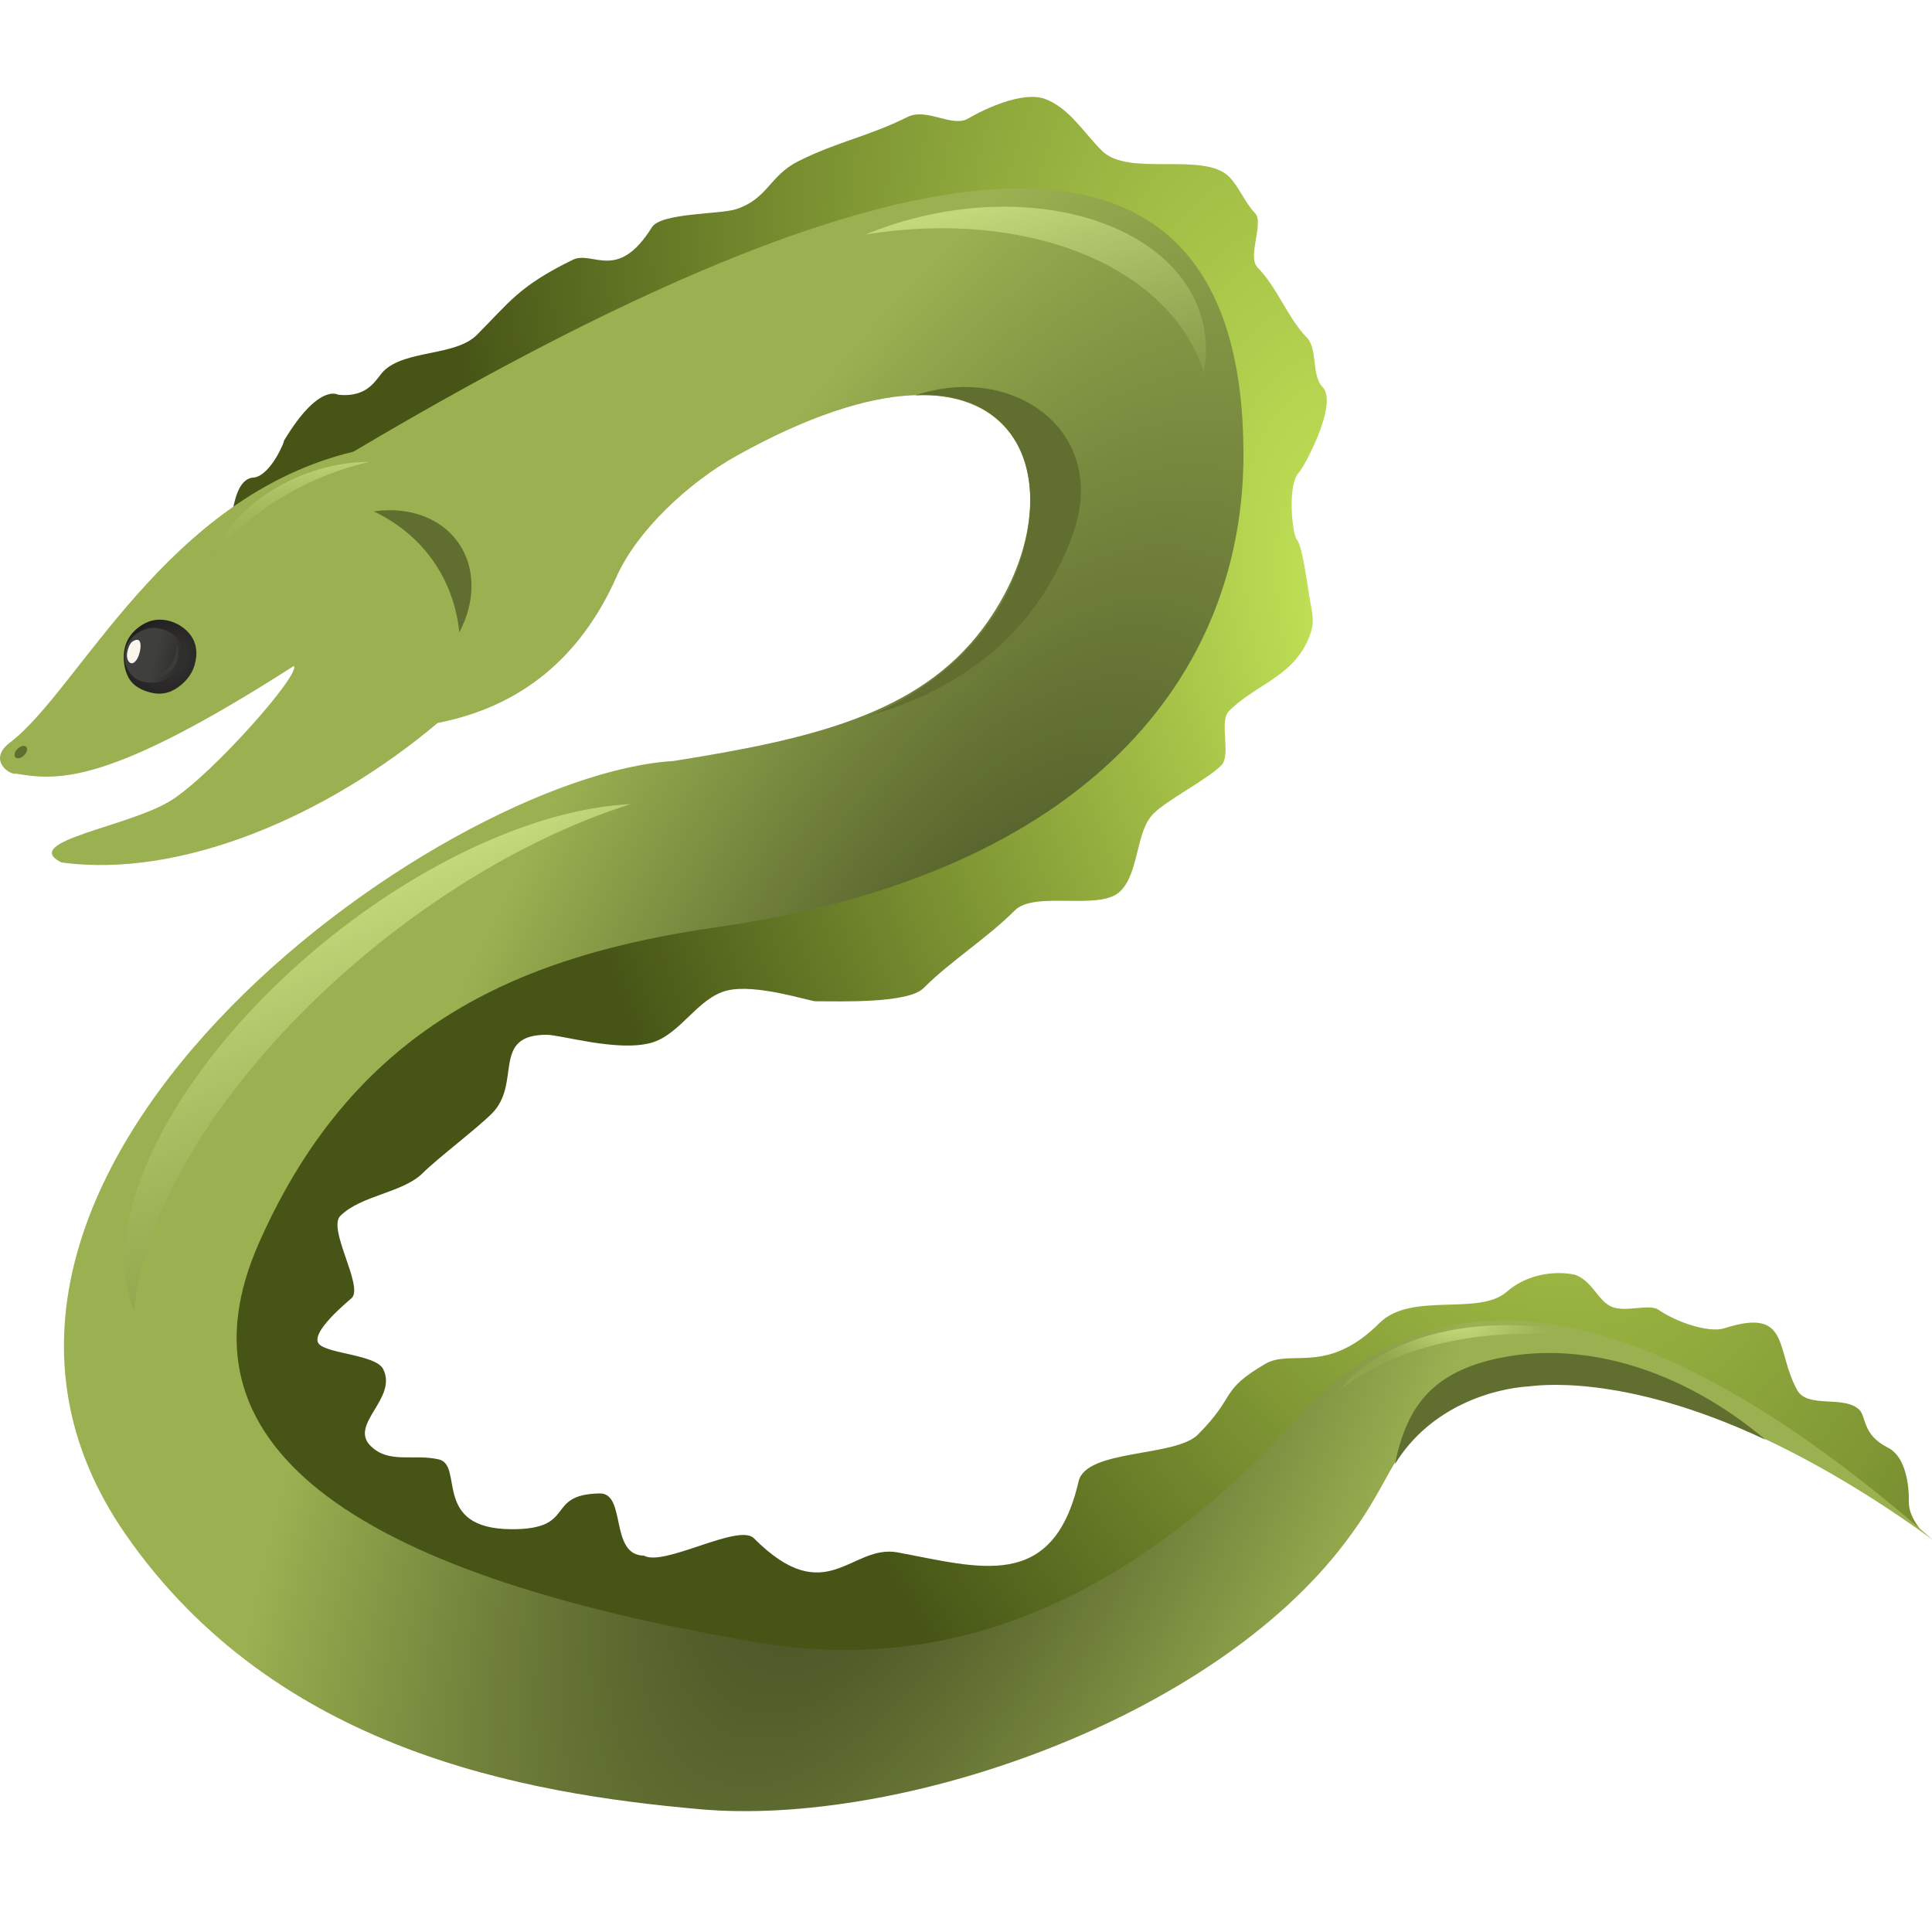 <?xml version="1.0" encoding="utf-8"?>
<svg viewBox="0 0 500 500" xmlns="http://www.w3.org/2000/svg" xmlns:bx="https://boxy-svg.com">
  <defs>
    <radialGradient gradientUnits="userSpaceOnUse" cx="82.471" cy="204.066" r="198.818" id="gradient-0" gradientTransform="matrix(-0.937, 0.31, -0.628, -1.899, 534.201, 534.297)">
      <stop offset="0" style="stop-color: rgb(203, 237, 91);"/>
      <stop offset="1" style="stop-color: rgb(70, 85, 22);"/>
    </radialGradient>
    <radialGradient gradientUnits="userSpaceOnUse" cx="-561.318" cy="-134.098" r="222.299" id="gradient-1" gradientTransform="matrix(-0.512, -0.21, 0.534, -1.302, -0.685, 26.842)">
      <stop offset="0" style="stop-color: rgb(49, 57, 25);"/>
      <stop offset="1" style="stop-color: rgb(155, 177, 81);"/>
    </radialGradient>
    <radialGradient id="gradient-3" gradientUnits="userSpaceOnUse" cy="-11637" cx="-2676.4" gradientTransform="matrix(.366 -.711 -.755 -.343 -7765.1 -5838.3)" r="13.54">
      <stop id="stop-5" style="stop-color: rgb(53, 53, 52);" offset="0"/>
      <stop id="stop-6" style="stop-color: rgb(28, 25, 25);" offset="1"/>
    </radialGradient>
    <linearGradient id="gradient-4" y2="-7977.2" gradientUnits="userSpaceOnUse" x2="-3379.6" gradientTransform="matrix(.573 -.558 .558 .573 6433.7 2737.3)" y1="-7977.2" x1="-3390.8">
      <stop id="stop-7" style="stop-color: rgb(63, 63, 61);" offset="0"/>
      <stop id="stop-8" style="stop-color: rgb(31, 29, 29);" offset="1"/>
    </linearGradient>
    <linearGradient gradientUnits="userSpaceOnUse" x1="1074.589" y1="588.174" x2="1074.589" y2="614.474" id="gradient-5" gradientTransform="matrix(0.619, 0.627, -0.773, 1.038, 879.06, -715.264)">
      <stop offset="0" style="stop-color: rgba(227, 248, 156, 0.63);"/>
      <stop offset="1" style="stop-color: rgba(115, 135, 51, 0.4);"/>
    </linearGradient>
    <linearGradient gradientUnits="userSpaceOnUse" x1="1074.589" y1="588.174" x2="1074.589" y2="614.474" id="gradient-2" gradientTransform="matrix(0.619, 0.627, -0.773, 1.038, 879.06, -715.264)">
      <stop offset="0" style="stop-color: rgba(227, 248, 156, 0.63);"/>
      <stop offset="1" style="stop-color: rgba(115, 135, 51, 0.4);"/>
    </linearGradient>
    <linearGradient gradientUnits="userSpaceOnUse" x1="1074.589" y1="588.174" x2="1074.589" y2="614.474" id="gradient-6" gradientTransform="matrix(0.526, 0.678, -0.605, 0.671, 880.561, -553.748)">
      <stop offset="0" style="stop-color: rgba(227, 248, 156, 0.63);"/>
      <stop offset="1" style="stop-color: rgba(116, 135, 51, 0);"/>
    </linearGradient>
    <radialGradient gradientUnits="userSpaceOnUse" cx="1079.827" cy="572.994" r="4.39" id="gradient-8" gradientTransform="matrix(1.852, -0.389, 0.362, 1.634, -1117.872, 59.35)">
      <stop offset="0" style="stop-color: rgb(227, 248, 156);"/>
      <stop offset="1" style="stop-color: rgba(155, 177, 81, 0.4);"/>
    </radialGradient>
  </defs>
  <g transform="matrix(1.125, 0, 0, 1.125, -6.509, -23.482)" style="">
    <title>Dorsal Fin</title>
    <path d="M 71.095 122.282 C 79.14 108.874 83.557 111.675 83.557 111.675 C 90.641 112.417 92.315 107.96 94.006 106.269 C 98.978 101.297 110.513 102.888 115.485 97.916 C 122.867 90.534 125.109 86.706 137.548 80.639 C 142.139 78.4 147.808 85.878 155.743 73.171 C 157.86 69.781 171.397 70.238 175.189 68.972 C 182.468 66.541 182.812 61.269 189.469 57.941 C 198.452 53.449 205.723 52.201 214.528 47.798 C 219.012 45.556 224.841 50.321 228.538 48.125 C 232.239 45.926 241.103 41.777 246.15 43.621 C 251.704 45.651 254.987 51.265 259.277 55.554 C 265.378 61.656 282.667 55.676 288.512 61.521 C 290.823 63.831 292.277 67.672 294.479 69.874 C 296.664 72.059 292.624 79.952 295.075 82.403 C 299.49 86.818 302.205 94.307 306.412 98.513 C 308.898 100.999 307.505 107.363 309.991 109.849 C 313.81 113.668 305.666 128.494 304.622 129.538 C 301.82 132.34 303.097 143.984 304.116 145.003 C 305.21 146.097 306.338 153.731 307.008 158.177 C 307.365 160.545 308.123 162.999 307.605 165.337 C 306.912 168.468 305.019 171.502 302.832 173.69 C 298.648 177.874 292.966 179.976 288.512 184.43 C 286.126 186.816 289.109 194.573 286.722 196.959 C 283.441 200.241 274.397 204.785 271.116 208.066 C 267.016 212.166 267.904 221.504 263.527 225.881 C 258.853 230.554 243.891 225.652 239.218 230.326 C 232.759 236.784 224.545 241.878 218.244 248.18 C 214.69 251.733 199.381 251.21 193.415 251.21 C 192.084 251.21 179.713 247.111 173.08 248.731 C 166.164 250.42 162.336 258.962 155.458 260.799 C 147.733 262.862 134.816 258.917 131.544 258.917 C 118.638 258.917 125.901 270.074 118.927 277.048 C 115.445 280.53 106.37 287.4 103.045 290.725 C 98.502 295.269 88.811 295.848 84.083 300.576 C 81.076 303.583 89.442 316.73 86.718 319.453 C 86.172 320 76.707 327.596 79.236 330.125 C 81.429 332.318 92.291 332.54 93.936 335.829 C 97.31 342.577 86.04 348.493 91.02 353.473 C 95.248 357.701 100.919 355.256 106.73 356.6 C 112.58 357.953 105.059 372.554 123.398 372.657 C 138.717 372.743 130.925 364.697 143.702 364.424 C 149.985 364.29 145.894 378.637 153.927 378.74 C 158.504 381.355 175.698 371.217 179.201 374.731 C 195.892 391.475 201.558 376.011 212.272 377.993 C 230.944 381.447 248.009 387.227 253.907 361.658 C 255.63 354.187 276.113 356.133 281.352 350.894 C 290.342 341.904 286.201 340.847 296.863 334.618 C 302.822 331.136 311.061 337.283 323.118 325.238 C 330.4 317.963 345.865 323.689 352.353 318.078 C 359.029 312.304 367.372 313.796 368.44 314.25 C 372.356 315.915 373.497 320.353 376.737 321.567 C 379.977 322.781 385.224 320.693 387.409 322.232 C 391.22 324.917 398.857 327.594 402.472 326.431 C 417.804 321.497 414.108 331.494 419.233 340.672 C 421.633 344.97 430.061 341.739 433.541 345.22 C 435.132 346.811 434.19 350.935 440.06 353.877 C 445.309 356.508 444.894 366.176 444.894 366.176 C 444.794 369.89 447.838 372.806 447.446 372.675 C 447.446 372.675 441.535 368.481 441.135 368.067 C 424.951 351.288 390.644 336.552 362.769 333.329 C 350.053 333.187 321.688 342.126 314.765 350.297 C 243.316 434.628 79.294 422.235 54.345 351.083 C 26.133 270.625 136.065 219.089 231.087 195.264 C 270.129 185.475 271.603 122.087 275.386 97.319 C 280.364 64.725 160.698 96.044 148.88 103.883 C 127.815 116.022 64.69 143.784 62.383 141.471 C 62.135 141.223 59.056 137.939 59.389 137.606 C 59.678 137.317 60.318 130.817 64.225 130.725 C 68.144 130.17 71.419 122.069 71.095 122.282 Z" style="fill: url(#gradient-0);">
      <title>Fin</title>
    </path>
  </g>
  <g style="" transform="matrix(1.125, 0, 0, 1.125, -6.509, -23.482)">
    <title>Body</title>
    <path style="fill: url(#gradient-1);" d="M 73.379 174.076 C 31.323 201.031 19.558 200.603 9.55 198.859 C 7.969 199.239 2.835 195.655 8.115 191.658 C 23.964 179.66 43.915 135.164 87.101 124.773 C 223.176 44.043 291.422 44.043 291.839 124.773 C 292.104 176.174 256 221.878 170.843 234.145 C 127.35 240.41 87.926 255.462 65.254 307.039 C 45.469 352.047 83.962 382.633 180.731 398.796 C 225.06 406.2 266.465 388.723 304.947 346.364 C 338.175 309.789 386.654 319.36 450.385 375.077 C 394.166 334.27 343.177 327.309 325.467 359.423 C 321.898 365.896 319.812 369.629 315.361 375.543 C 284.43 416.635 212.739 441.149 166.792 437.072 C 126.545 433.501 69.216 423.633 34.669 373.829 C -22.156 291.908 106.636 199.185 160.757 195.932 C 192.116 190.945 217.09 185.269 231.883 165.427 C 255.853 133.275 241.638 88.851 175.391 125.635 C 163.979 131.971 152.254 143.126 147.649 153.486 C 139.326 172.212 125.594 183.448 106.452 187.193 C 81.241 208.464 47.559 223.065 19.92 219.272 C 10.107 214.388 35.795 211.042 45.328 204.893 C 54.921 198.705 75.015 175.921 73.379 174.076 Z">
      <title>Body</title>
    </path>
    <path style="fill: rgb(96, 111, 48);" transform="matrix(0.497, -0.351, 0.28, 0.396, -150.222, 60.132)" d="M 250.372 419.883 A 41.638 41.638 0 0 1 250.372 490.117 A 85.801 85.801 0 0 0 250.372 419.883 Z" bx:shape="crescent 228 455 41.638 115 0.859 1@8046aaa4"/>
    <path style="fill: rgb(96, 111, 48);" d="M 216.345 111.817 C 235.333 110.661 247.289 124.252 241.211 147.32 C 233.687 176.063 205.042 185.727 205.042 185.727 C 236.678 176.798 247.73 156.996 252.488 144.062 C 261.236 120.283 239.07 104.182 216.345 111.817 Z"/>
    <path style="fill: rgb(96, 111, 48);" d="M 404.727 363.539 C 395.749 373.542 386.325 378.298 369.131 371.654 C 353.056 365.442 337.001 350.111 328.175 325.501 C 349.205 355.946 368.099 363.023 369.09 363.523 C 375.971 366.995 390.756 371.093 404.727 363.539 Z" transform="matrix(-0.864, 0.503, -0.503, -0.864, 859.209, 468.237)"/>
  </g>
  <g transform="matrix(1.017, -0.698, 0.594, 0.866, -460.281, 106.004)" style="">
    <title>Left Eye</title>
    <g id="g-7" transform="matrix(1.315, 0, 0, -1.315, 253.311, 396.534)">
      <title>white of the eye</title>
      <g id="g-8">
        <g id="g-9">
          <path id="path-3" style="fill-rule: evenodd; fill: url(#gradient-3);" d="m39.742 51.151c-1.789-0.051-3.242 0.774-4.363 2.481-0.984 1.441-1.414 2.867-1.277 4.281 0.16 1.441 0.64 2.773 1.437 4 1.254 1.918 2.988 2.812 5.203 2.68 1.543-0.106 2.84-0.879 3.879-2.321 0.934-1.332 1.426-2.828 1.481-4.48 0.023-1.652-0.536-3.133-1.68-4.438-1.227-1.441-2.789-2.175-4.68-2.203z"/>
        </g>
      </g>
    </g>
    <g id="g-10" transform="matrix(1.315, 0, 0, -1.315, 253.311, 396.534)">
      <title>dark of the eye</title>
      <g id="g-11">
        <g id="g-12">
          <path id="path-4" style="fill-rule: evenodd; fill: url(#gradient-4);" d="m42.859 61.874c0.696-0.988 1.082-1.988 1.161-3 0.105-1.176-0.2-2.297-0.918-3.363-0.829-1.25-1.95-1.879-3.36-1.879-1.469 0-2.695 0.535-3.683 1.601-0.907 0.961-1.36 2.067-1.36 3.321-0.023 1.25 0.336 2.386 1.082 3.398 0.774 1.121 1.758 1.734 2.961 1.84 1.731 0.16 3.106-0.481 4.117-1.918z"/>
        </g>
      </g>
    </g>
    <path id="path898" style="fill-rule:evenodd;fill:#fcf5ed" d="M 303.103 313.633 C 304.229 313.669 304.614 314.162 304.264 315.108 C 303.981 315.811 303.453 316.51 302.682 317.214 C 302.051 317.773 301.475 318.072 300.946 318.107 C 300.355 318.107 300.073 317.717 300.108 316.946 C 300.175 316.14 300.596 315.369 301.367 314.635 C 302.035 313.967 302.615 313.633 303.103 313.633 Z">
      <title>Pupil</title>
    </path>
    <path id="path900" style="fill-rule: evenodd; fill: rgb(59, 59, 58);" d="M 305.733 324.001 C 307.069 323.79 308.277 323.071 309.366 321.843 C 309.89 321.247 310.296 320.651 310.573 320.055 L 310.363 320.897 C 310.223 321.597 309.802 322.367 309.104 323.209 C 308.153 324.335 307.048 324.91 305.79 324.945 C 304.557 325.017 303.509 324.786 302.631 324.262 L 301.634 323.471 L 302.42 323.893 C 303.226 324.176 304.331 324.211 305.733 324.001 Z">
      <title>Shine</title>
    </path>
  </g>
  <ellipse style="fill: rgb(96, 111, 48);" cx="7.533" cy="194.086" rx="1.197" ry="1.955" transform="matrix(0.694, 0.72, -0.72, 0.694, 139.904, 54.523)"/>
  <path style="fill: url(#gradient-5);" transform="matrix(2.22, -2.286, 2.88, 1.171, -3783.811, 1867.837)" d="M 1077.779 560.794 A 17.558 17.558 0 0 1 1077.779 591.206 A 23.374 23.374 0 0 0 1077.779 560.794 Z" bx:shape="crescent 1069 576 17.558 120 0.91 1@a860bf12">
    <title>Shine</title>
  </path>
  <path style="fill: url(#gradient-2);" transform="matrix(-2.787, -1.375, -3.934, 4.014, 5362.17, -559.655)" d="M 1075.435 559.664 A 17.558 17.558 0 0 1 1075.435 592.336 A 21.029 21.029 0 0 0 1075.435 559.664 Z" bx:shape="crescent 1069 576 17.558 137 0.905 1@4621c51a">
    <title>Shine</title>
  </path>
  <path style="fill: url(#gradient-6);" transform="matrix(-0.969, -1.181, -1.739, 1.064, 2125.244, 797.093)" d="M 1082.048 564.251 A 17.558 17.558 0 0 1 1082.048 587.749 A 27.612 27.612 0 0 0 1082.048 564.251 Z" bx:shape="crescent 1069 576 17.558 84 0.946 1@94eee138">
    <title>Shine</title>
  </path>
  <path style="fill: url(#gradient-8);" transform="matrix(-1.672, -2.713, -3.419, 0.578, 4162.993, 2958.931)" d="M 1083.022 565.433 A 17.558 17.558 0 0 1 1083.022 586.567 A 22.788 22.788 0 0 0 1083.022 565.433 Z" bx:shape="crescent 1069 576 17.558 74 0.973 1@b2d6cc8f">
    <title>Shine</title>
  </path>
</svg>